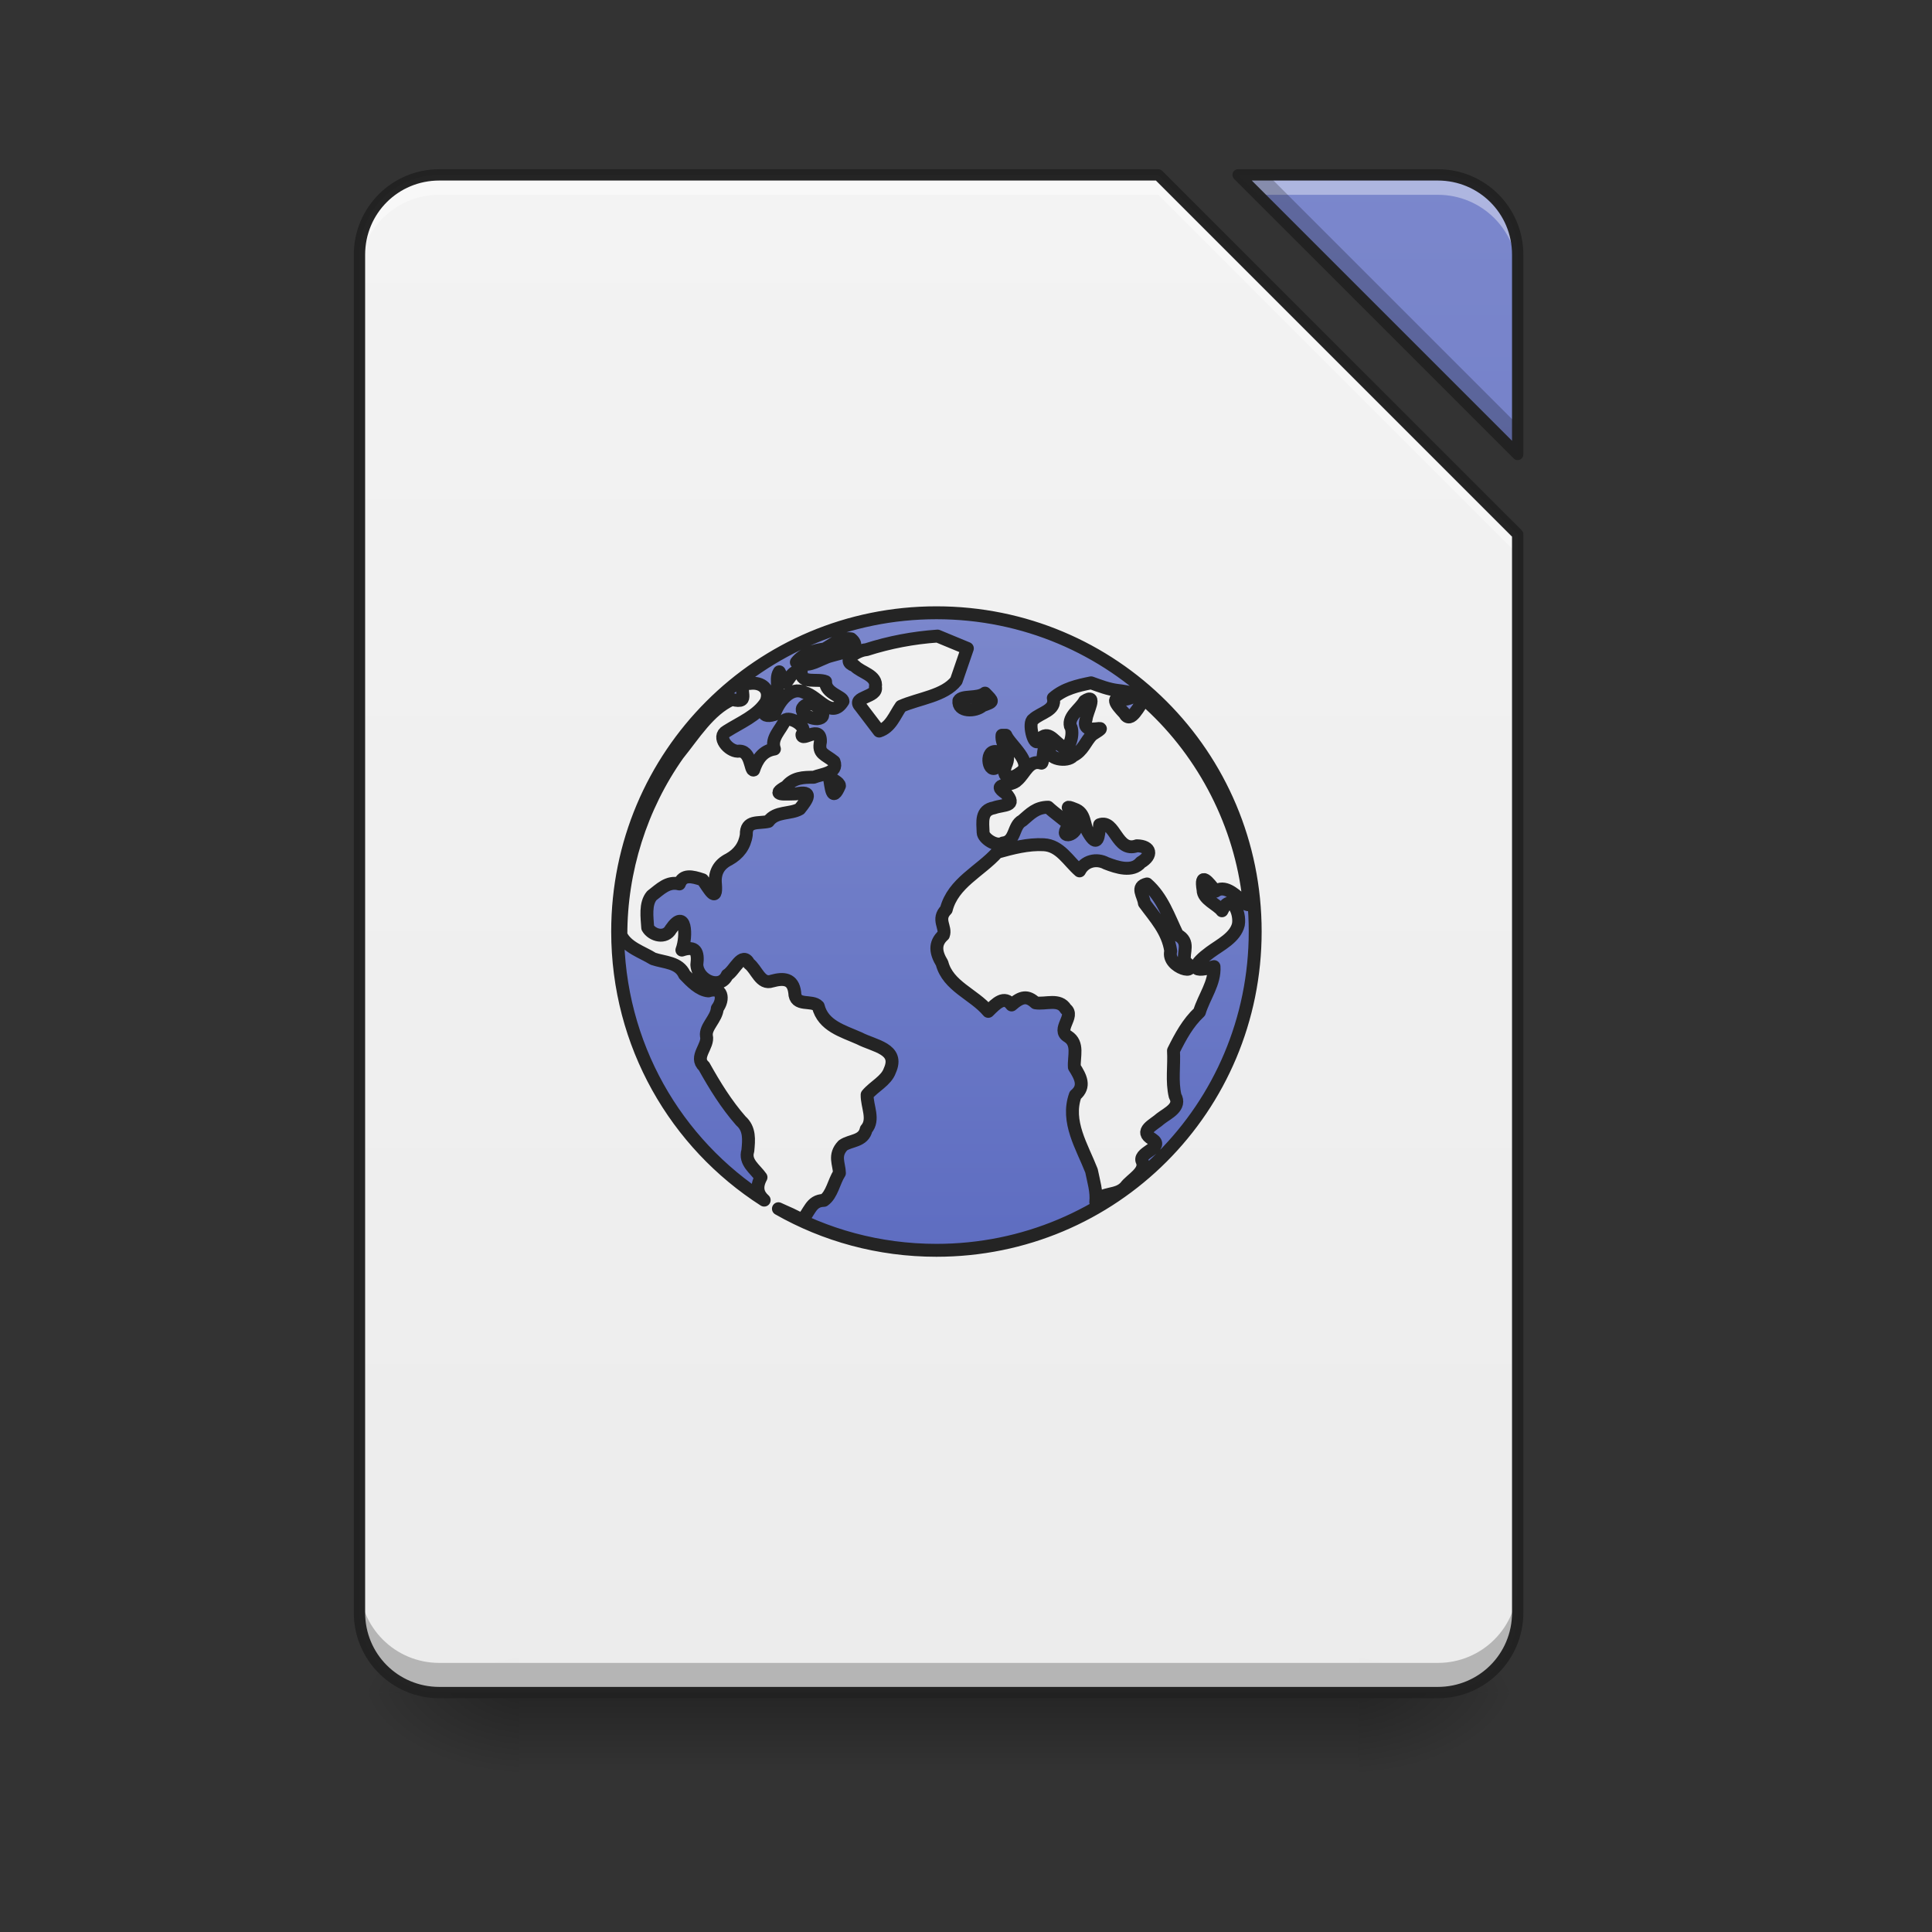 <?xml version="1.0" encoding="UTF-8"?>
<svg xmlns="http://www.w3.org/2000/svg" xmlns:xlink="http://www.w3.org/1999/xlink" width="128pt" height="128pt" viewBox="0 0 128 128" version="1.1">
<rect x="0" y="0" width="128" height="128" fill="#333333" stroke="none"/>
<defs>
<linearGradient id="linear0" gradientUnits="userSpaceOnUse" x1="254" y1="233.5" x2="254" y2="254.667" gradientTransform="matrix(0.25,0,0,0.25,-0,53.755)">
<stop offset="0" style="stop-color:rgb(0%,0%,0%);stop-opacity:0.275;"/>
<stop offset="1" style="stop-color:rgb(0%,0%,0%);stop-opacity:0;"/>
</linearGradient>
<radialGradient id="radial0" gradientUnits="userSpaceOnUse" cx="450.909" cy="189.579" fx="450.909" fy="189.579" r="21.167" gradientTransform="matrix(0,-0.313,-0.563,-0,195.292,254.381)">
<stop offset="0" style="stop-color:rgb(0%,0%,0%);stop-opacity:0.314;"/>
<stop offset="0.222" style="stop-color:rgb(0%,0%,0%);stop-opacity:0.275;"/>
<stop offset="1" style="stop-color:rgb(0%,0%,0%);stop-opacity:0;"/>
</radialGradient>
<radialGradient id="radial1" gradientUnits="userSpaceOnUse" cx="450.909" cy="189.579" fx="450.909" fy="189.579" r="21.167" gradientTransform="matrix(-0,0.313,0.563,0,-70.926,-30.11)">
<stop offset="0" style="stop-color:rgb(0%,0%,0%);stop-opacity:0.314;"/>
<stop offset="0.222" style="stop-color:rgb(0%,0%,0%);stop-opacity:0.275;"/>
<stop offset="1" style="stop-color:rgb(0%,0%,0%);stop-opacity:0;"/>
</radialGradient>
<radialGradient id="radial2" gradientUnits="userSpaceOnUse" cx="450.909" cy="189.579" fx="450.909" fy="189.579" r="21.167" gradientTransform="matrix(-0,-0.313,0.563,-0,-70.926,254.381)">
<stop offset="0" style="stop-color:rgb(0%,0%,0%);stop-opacity:0.314;"/>
<stop offset="0.222" style="stop-color:rgb(0%,0%,0%);stop-opacity:0.275;"/>
<stop offset="1" style="stop-color:rgb(0%,0%,0%);stop-opacity:0;"/>
</radialGradient>
<radialGradient id="radial3" gradientUnits="userSpaceOnUse" cx="450.909" cy="189.579" fx="450.909" fy="189.579" r="21.167" gradientTransform="matrix(0,0.313,-0.563,0,195.292,-30.11)">
<stop offset="0" style="stop-color:rgb(0%,0%,0%);stop-opacity:0.314;"/>
<stop offset="0.222" style="stop-color:rgb(0%,0%,0%);stop-opacity:0.275;"/>
<stop offset="1" style="stop-color:rgb(0%,0%,0%);stop-opacity:0;"/>
</radialGradient>
<filter id="alpha" filterUnits="objectBoundingBox" x="0%" y="0%" width="100%" height="100%">
  <feColorMatrix type="matrix" in="SourceGraphic" values="0 0 0 0 1 0 0 0 0 1 0 0 0 0 1 0 0 0 1 0"/>
</filter>
<mask id="mask0">
  <g filter="url(#alpha)">
<rect x="0" y="0" width="128" height="128" style="fill:rgb(0%,0%,0%);fill-opacity:0.988;stroke:none;"/>
  </g>
</mask>
<linearGradient id="linear1" gradientUnits="userSpaceOnUse" x1="940" y1="1695.118" x2="940" y2="175.118" gradientTransform="matrix(0.066,0,0,0.066,0,0)">
<stop offset="0" style="stop-color:rgb(93.333%,93.333%,93.333%);stop-opacity:1;"/>
<stop offset="1" style="stop-color:rgb(96.078%,96.078%,96.078%);stop-opacity:1;"/>
</linearGradient>
<clipPath id="clip1">
  <rect x="0" y="0" width="128" height="128"/>
</clipPath>
<g id="surface5" clip-path="url(#clip1)">
<path style=" stroke:none;fill-rule:nonzero;fill:url(#linear1);" d="M 29.105 11.586 C 26.176 11.586 23.816 13.945 23.816 16.875 L 23.816 106.844 C 23.816 109.773 26.176 112.137 29.105 112.137 L 95.258 112.137 C 98.191 112.137 100.551 109.773 100.551 106.844 L 100.551 35.398 L 76.738 11.586 Z M 82.027 11.586 L 100.551 30.105 L 100.551 16.875 C 100.551 13.945 98.191 11.586 95.258 11.586 Z M 82.027 11.586 "/>
</g>
<mask id="mask1">
  <g filter="url(#alpha)">
<rect x="0" y="0" width="128" height="128" style="fill:rgb(0%,0%,0%);fill-opacity:0.988;stroke:none;"/>
  </g>
</mask>
<linearGradient id="linear2" gradientUnits="userSpaceOnUse" x1="940" y1="1695.118" x2="940" y2="175.118" gradientTransform="matrix(0.066,0,0,0.066,0,0)">
<stop offset="0" style="stop-color:rgb(36.078%,41.961%,75.294%);stop-opacity:1;"/>
<stop offset="1" style="stop-color:rgb(47.451%,52.549%,79.608%);stop-opacity:1;"/>
</linearGradient>
<clipPath id="clip2">
  <rect x="0" y="0" width="128" height="128"/>
</clipPath>
<g id="surface8" clip-path="url(#clip2)">
<path style=" stroke:none;fill-rule:nonzero;fill:url(#linear2);" d="M 82.027 11.586 L 100.551 30.105 L 100.551 16.875 C 100.551 13.945 98.191 11.586 95.258 11.586 Z M 82.027 11.586 "/>
</g>
<mask id="mask2">
  <g filter="url(#alpha)">
<rect x="0" y="0" width="128" height="128" style="fill:rgb(0%,0%,0%);fill-opacity:0.988;stroke:none;"/>
  </g>
</mask>
<clipPath id="clip3">
  <rect x="0" y="0" width="128" height="128"/>
</clipPath>
<g id="surface11" clip-path="url(#clip3)">
<path style=" stroke:none;fill-rule:nonzero;fill:rgb(100%,100%,100%);fill-opacity:0.392;" d="M 29.105 11.586 C 26.176 11.586 23.816 13.945 23.816 16.875 L 23.816 18.199 C 23.816 15.27 26.176 12.906 29.105 12.906 L 76.738 12.906 L 100.551 36.723 L 100.551 35.398 L 76.738 11.586 Z M 82.027 11.586 L 83.352 12.906 L 95.258 12.906 C 98.191 12.906 100.551 15.27 100.551 18.199 L 100.551 16.875 C 100.551 13.945 98.191 11.586 95.258 11.586 Z M 82.027 11.586 "/>
</g>
<mask id="mask3">
  <g filter="url(#alpha)">
<rect x="0" y="0" width="128" height="128" style="fill:rgb(0%,0%,0%);fill-opacity:0.988;stroke:none;"/>
  </g>
</mask>
<clipPath id="clip4">
  <rect x="0" y="0" width="128" height="128"/>
</clipPath>
<g id="surface14" clip-path="url(#clip4)">
<path style=" stroke:none;fill-rule:nonzero;fill:rgb(0%,0%,0%);fill-opacity:0.235;" d="M 82.027 11.586 L 100.551 30.105 L 100.551 28.145 L 83.992 11.586 Z M 23.816 104.879 L 23.816 106.844 C 23.816 109.773 26.176 112.137 29.105 112.137 L 95.258 112.137 C 98.191 112.137 100.551 109.773 100.551 106.844 L 100.551 104.879 C 100.551 107.812 98.191 110.172 95.258 110.172 L 29.105 110.172 C 26.176 110.172 23.816 107.812 23.816 104.879 Z M 23.816 104.879 "/>
</g>
<mask id="mask4">
  <g filter="url(#alpha)">
<rect x="0" y="0" width="128" height="128" style="fill:rgb(0%,0%,0%);fill-opacity:0.988;stroke:none;"/>
  </g>
</mask>
<clipPath id="clip5">
  <rect x="0" y="0" width="128" height="128"/>
</clipPath>
<g id="surface17" clip-path="url(#clip5)">
<path style=" stroke:none;fill-rule:nonzero;fill:rgb(12.941%,12.941%,12.941%);fill-opacity:1;" d="M 29.105 11.211 C 25.973 11.211 23.441 13.742 23.441 16.875 L 23.441 106.844 C 23.441 109.977 25.973 112.512 29.105 112.512 L 95.258 112.512 C 98.391 112.512 100.926 109.977 100.926 106.844 L 100.926 35.398 C 100.926 35.301 100.887 35.203 100.816 35.133 L 77 11.32 C 76.93 11.25 76.836 11.211 76.738 11.211 Z M 82.027 11.211 C 81.875 11.211 81.738 11.301 81.684 11.441 C 81.625 11.582 81.656 11.742 81.762 11.852 L 100.285 30.371 C 100.395 30.48 100.555 30.512 100.695 30.453 C 100.836 30.395 100.926 30.258 100.926 30.105 L 100.926 16.875 C 100.926 13.742 98.391 11.211 95.258 11.211 Z M 29.105 11.961 L 76.582 11.961 L 100.176 35.555 L 100.176 106.844 C 100.176 109.574 97.988 111.762 95.258 111.762 L 29.105 111.762 C 26.375 111.762 24.191 109.574 24.191 106.844 L 24.191 16.875 C 24.191 14.145 26.375 11.961 29.105 11.961 Z M 82.934 11.961 L 95.258 11.961 C 97.988 11.961 100.176 14.145 100.176 16.875 L 100.176 29.203 Z M 82.934 11.961 "/>
</g>
<mask id="mask5">
  <g filter="url(#alpha)">
<rect x="0" y="0" width="128" height="128" style="fill:rgb(0%,0%,0%);fill-opacity:0.988;stroke:none;"/>
  </g>
</mask>
<linearGradient id="linear3" gradientUnits="userSpaceOnUse" x1="211.667" y1="21.833" x2="211.667" y2="-52.25" gradientTransform="matrix(8.639,0,0,8.639,-888.571,1066.502)">
<stop offset="0" style="stop-color:rgb(36.078%,41.961%,75.294%);stop-opacity:1;"/>
<stop offset="1" style="stop-color:rgb(47.451%,52.549%,79.608%);stop-opacity:1;"/>
</linearGradient>
<clipPath id="clip6">
  <rect x="0" y="0" width="128" height="128"/>
</clipPath>
<g id="surface20" clip-path="url(#clip6)">
<path style="fill-rule:nonzero;fill:url(#linear3);stroke-width:12.958;stroke-linecap:round;stroke-linejoin:round;stroke:rgb(12.941%,12.941%,12.941%);stroke-opacity:1;stroke-miterlimit:4;" d="M 940.009 615.118 C 762.742 615.118 620.02 757.841 620.02 935.108 C 620.02 1048.601 678.479 1147.922 767.112 1204.728 C 760.912 1199.236 758.313 1192.15 763.923 1181.816 C 758.077 1173.431 747.094 1166.7 750.696 1155.126 C 751.759 1144.143 752.822 1133.16 743.728 1125.188 C 729.084 1108.477 717.51 1089.699 706.704 1070.331 C 696.371 1061.119 711.664 1049.959 709.125 1039.861 C 707.826 1030.827 719.282 1022.56 720.049 1012.285 C 727.076 1002.896 725.128 990.26 711.133 994.689 C 702.039 993.98 693.536 985.063 687.159 978.391 C 681.49 965.754 667.082 966.345 655.626 962.448 C 644.407 955.48 629.349 951.228 623.267 938.592 C 623.09 874.228 643.344 809.982 680.545 757.369 C 696.489 737.705 711.782 712.491 734.694 702.098 C 755.656 707.59 738.178 690.407 749.81 685.919 L 750.696 685.978 L 752.409 686.096 C 764.75 684.324 774.021 692.001 769.001 704.519 C 760.262 718.455 743.079 725.305 729.32 734.044 C 719.223 739.654 731.033 753.885 740.599 754.121 C 754.121 752.113 752.999 774.198 756.542 772.958 C 760.085 762.329 765.636 753.767 777.386 751.877 C 773.371 740.835 784 732.568 787.897 723.061 C 791.617 718.514 811.871 728.434 805.022 737.41 C 804.726 745.323 824.154 726.722 823.563 744.614 C 820.906 756.896 828.169 757.073 837.263 764.514 C 841.632 776.087 824.803 776.973 816.891 780.221 C 806.439 780.221 796.578 780.516 789.373 789.492 C 772.19 798.999 788.37 796.991 799.058 796.932 C 816.595 793.212 810.808 802.01 802.778 812.048 C 793.389 817.481 778.863 814.115 771.363 824.567 C 761.62 826.929 748.688 822.914 749.161 838.03 C 747.566 849.132 741.543 857.162 731.859 862.595 C 721.408 867.732 716.979 876.235 718.219 887.75 C 719.695 907.531 711.546 891.765 705.287 883.144 C 694.422 879.483 685.564 877.593 681.962 887.337 C 670.389 884.325 662.653 892.71 654.268 899.087 C 647.419 907.236 649.544 920.818 650.194 931.269 C 654.623 939.064 667.909 942.607 673.341 932.864 C 688.576 910.661 689.757 939.654 684.502 953.708 C 698.319 948.984 701.213 955.539 699.5 968.412 C 700.445 984.414 723.297 994.098 730.029 978.745 C 737.351 974.671 745.145 954.181 751.936 967.349 C 759.613 973.135 763.392 988.784 774.965 984.827 C 786.657 981.58 796.046 982.347 797.759 996.224 C 798.054 1011.222 815.001 1003.133 821.378 1010.1 C 826.338 1029.764 845.825 1034.901 862.536 1042.282 C 877.593 1050.136 903.221 1052.675 893.182 1074.76 C 889.699 1084.857 877.416 1090.526 870.448 1098.911 C 870.153 1110.485 878.125 1123.889 869.504 1133.632 C 866.846 1145.973 853.678 1144.438 846.12 1149.812 C 836.613 1159.791 842.459 1168.353 842.636 1177.565 C 837.026 1186.186 835.255 1199.177 827.047 1204.964 C 813.466 1205.259 812.816 1217.364 804.667 1224.863 C 798.703 1220.612 789.669 1217.246 781.402 1213.349 C 828.11 1239.921 882.199 1255.097 940.009 1255.097 C 1117.275 1255.097 1259.998 1112.374 1259.998 935.108 C 1259.998 757.841 1117.275 615.118 940.009 615.118 Z M 941.131 638.502 C 951.11 642.636 961.089 646.769 971.069 650.902 C 967.349 661.708 963.629 672.574 959.908 683.38 C 947.98 698.673 922.471 701.035 904.461 709.007 C 898.025 718.219 894.186 730.147 882.495 733.867 C 876.176 725.6 869.858 717.274 863.54 708.948 C 854.623 699.559 881.373 700.032 878.774 689.639 C 880.723 677.77 864.603 675.467 857.812 668.263 C 843.227 663.244 861.296 652.556 869.563 652.202 C 892.887 644.702 916.743 640.214 941.131 638.502 Z M 852.32 641.1 C 853.029 641.159 853.678 641.159 854.387 641.277 C 868.736 653.737 837.322 655.745 828.11 660.468 C 818.131 664.425 810.927 669.975 799.412 664.779 C 805.848 656.512 817.481 652.674 827.756 651.434 C 835.55 647.182 842.341 640.923 852.32 641.1 Z M 801.242 673.873 C 802.187 673.873 803.191 674.05 804.313 674.522 C 803.723 686.982 820.729 680.781 828.759 684.206 C 828.346 696.134 846.238 699.028 846.238 703.929 C 834.723 722.707 821.674 698.969 807.561 695.19 C 793.507 688.045 781.225 705.11 777.209 717.274 C 761.03 722.175 766.698 708.712 773.194 700.504 C 786.303 695.898 776.56 683.203 782.288 674.404 C 783.291 676.53 784.354 678.597 785.358 680.663 C 789.078 693.595 792.149 673.873 801.242 673.873 Z M 1095.25 685.446 C 1103.989 688.576 1112.551 691.942 1121.881 693.064 C 1131.093 694.127 1148.69 696.902 1131.034 701.744 C 1113.024 698.26 1119.992 706.704 1128.79 716.093 C 1135.049 727.903 1143.67 707.413 1148.808 701.921 C 1205.2 751.228 1242.874 821.378 1252.735 895.603 C 1259.998 929.911 1237.5 881.845 1220.258 894.6 C 1212.817 885.624 1204.491 874.228 1207.68 893.242 C 1207.444 902.689 1222.383 908.24 1226.635 914.263 C 1235.374 895.367 1245.413 915.326 1243.11 928.14 C 1239.98 941.131 1225.159 948.276 1214.766 955.893 C 1199.767 966.876 1191.619 978.391 1218.663 970.301 C 1219.726 986.658 1208.625 1000.653 1204.019 1015.946 C 1192.386 1026.811 1185.005 1040.57 1177.978 1054.683 C 1178.864 1069.799 1176.089 1085.389 1179.632 1100.21 C 1186.009 1111.252 1172.368 1117.275 1165.105 1122.826 C 1158.137 1129.203 1142.785 1135.403 1156.661 1143.493 C 1169.239 1151.819 1144.025 1156.307 1146.209 1164.928 C 1151.701 1175.911 1135.581 1183.47 1129.794 1191.382 C 1120.877 1201.185 1106.942 1195.87 1099.974 1206.735 C 1101.096 1195.988 1097.73 1185.655 1095.663 1175.203 C 1086.215 1150.993 1069.918 1125.956 1079.425 1099.324 C 1089.935 1090.585 1084.621 1080.901 1078.48 1071.217 C 1077.771 1060.47 1083.027 1047.479 1071.984 1040.452 C 1060.174 1033.661 1079.306 1019.903 1069.859 1012.817 C 1063.422 1001.952 1049.723 1008.329 1039.448 1006.676 C 1031.299 999.117 1025.158 1000.239 1015.474 1008.801 C 1008.152 998.999 1000.298 1006.971 992.031 1015.238 C 977.682 998.054 951.641 990.083 945.618 966.817 C 939.477 956.779 937.47 947.154 947.036 938.651 C 950.106 930.797 939.95 923.002 949.87 913.082 C 956.602 886.333 983.942 874.7 1001.125 855.509 C 1016.242 851.257 1032.067 847.124 1047.715 847.951 C 1064.249 848.777 1072.28 864.366 1083.676 874.228 C 1088.813 864.248 1100.682 861.355 1110.366 866.551 C 1121.054 870.685 1136.643 875.94 1145.147 865.724 C 1157.193 858.698 1155.48 849.368 1141.249 849.013 C 1120.7 856.336 1119.637 822.146 1103.812 827.874 C 1102.926 839.979 1101.922 851.671 1092.652 836.023 C 1087.455 827.933 1090.112 815.946 1078.421 812.108 C 1060.706 804.903 1087.573 821.201 1081.314 828.169 C 1079.543 840.747 1061.06 841.868 1073.697 828.051 C 1069.15 823.681 1057.812 815.65 1052.203 810.277 C 1040.039 810.454 1034.37 816.831 1026.28 823.74 C 1016.596 828.7 1019.903 844.821 1006.735 846.238 C 1000.121 850.372 987.13 841.632 986.894 835.786 C 986.54 825.098 984.296 813.289 997.818 810.927 C 1007.443 807.384 1021.379 809.864 1009.746 796.459 C 993.862 785.712 1015.179 790.023 1021.202 783.114 C 1029.055 776.383 1032.834 762.329 1045.412 766.108 C 1048.01 766.226 1046.121 740.008 1053.679 751.877 C 1050.904 762.27 1071.689 765.399 1077.122 758.727 C 1087.219 753.885 1089.64 744.201 1096.195 737.646 C 1120.641 722.411 1083.499 742.134 1090.349 721.762 C 1090.762 714.912 1102.218 695.131 1088.695 703.811 C 1084.267 711.842 1071.984 719.046 1074.464 728.848 C 1078.775 734.871 1073.638 756.424 1065.548 748.866 C 1056.513 742.547 1051.494 731.564 1041.81 744.319 C 1037.263 747.862 1031.949 725.187 1037.145 722.234 C 1044.349 715.325 1060.47 713.2 1057.34 700.681 C 1068.087 691.292 1081.609 688.222 1095.25 685.446 Z M 988.784 695.78 C 997.405 704.815 997.936 703.988 986.244 708.358 C 979.099 714.676 961.207 714.853 962.566 703.338 C 965.813 697.611 981.166 701.744 988.784 695.78 Z M 812.816 706.232 C 821.319 706.291 833.011 720.463 820.434 721.467 C 809.864 721.585 796.637 711.015 812.816 706.232 Z M 1005.849 738.059 C 1007.148 738.059 1008.447 738.059 1009.746 738.059 C 1013.171 747.035 1038.917 766.698 1024.213 775.733 C 1013.171 784.413 1004.077 780.162 1010.514 765.99 C 1014.588 754.77 1004.727 748.334 1005.849 738.059 Z M 998.763 754.357 C 999.412 754.357 1000.18 754.416 1001.007 754.593 C 1001.42 760.262 1010.809 767.82 1001.066 769.474 C 992.563 778.449 988.37 754.652 998.763 754.357 Z M 832.421 779.512 C 835.137 782.583 842.695 785.299 842.695 788.783 C 835.019 806.675 834.369 790.023 832.421 779.512 Z M 1151.406 887.337 C 1139.655 890.053 1147.922 898.851 1148.749 906.587 C 1159.318 921.113 1172.25 934.517 1175.203 954.653 C 1170.774 972.014 1207.267 980.458 1189.138 964.573 C 1187.308 955.775 1195.043 945.323 1181.993 938.473 C 1173.254 920.463 1166.936 900.859 1151.406 887.337 Z M 1151.406 887.337 " transform="matrix(0.066,0,0,0.066,0,0)"/>
</g>
</defs>
<g id="surface1">
<path style=" stroke:none;fill-rule:nonzero;fill:url(#linear0);" d="M 34.398 112.137 L 89.969 112.137 L 89.969 117.43 L 34.398 117.43 Z M 34.398 112.137 "/>
<path style=" stroke:none;fill-rule:nonzero;fill:url(#radial0);" d="M 89.969 112.137 L 100.551 112.137 L 100.551 106.844 L 89.969 106.844 Z M 89.969 112.137 "/>
<path style=" stroke:none;fill-rule:nonzero;fill:url(#radial1);" d="M 34.398 112.137 L 23.816 112.137 L 23.816 117.43 L 34.398 117.43 Z M 34.398 112.137 "/>
<path style=" stroke:none;fill-rule:nonzero;fill:url(#radial2);" d="M 34.398 112.137 L 23.816 112.137 L 23.816 106.844 L 34.398 106.844 Z M 34.398 112.137 "/>
<path style=" stroke:none;fill-rule:nonzero;fill:url(#radial3);" d="M 89.969 112.137 L 100.551 112.137 L 100.551 117.43 L 89.969 117.43 Z M 89.969 112.137 "/>
<use xlink:href="#surface5" mask="url(#mask0)"/>
<use xlink:href="#surface8" mask="url(#mask1)"/>
<use xlink:href="#surface11" mask="url(#mask2)"/>
<use xlink:href="#surface14" mask="url(#mask3)"/>
<use xlink:href="#surface17" mask="url(#mask4)"/>
<use xlink:href="#surface20" mask="url(#mask5)"/>
</g>
</svg>
